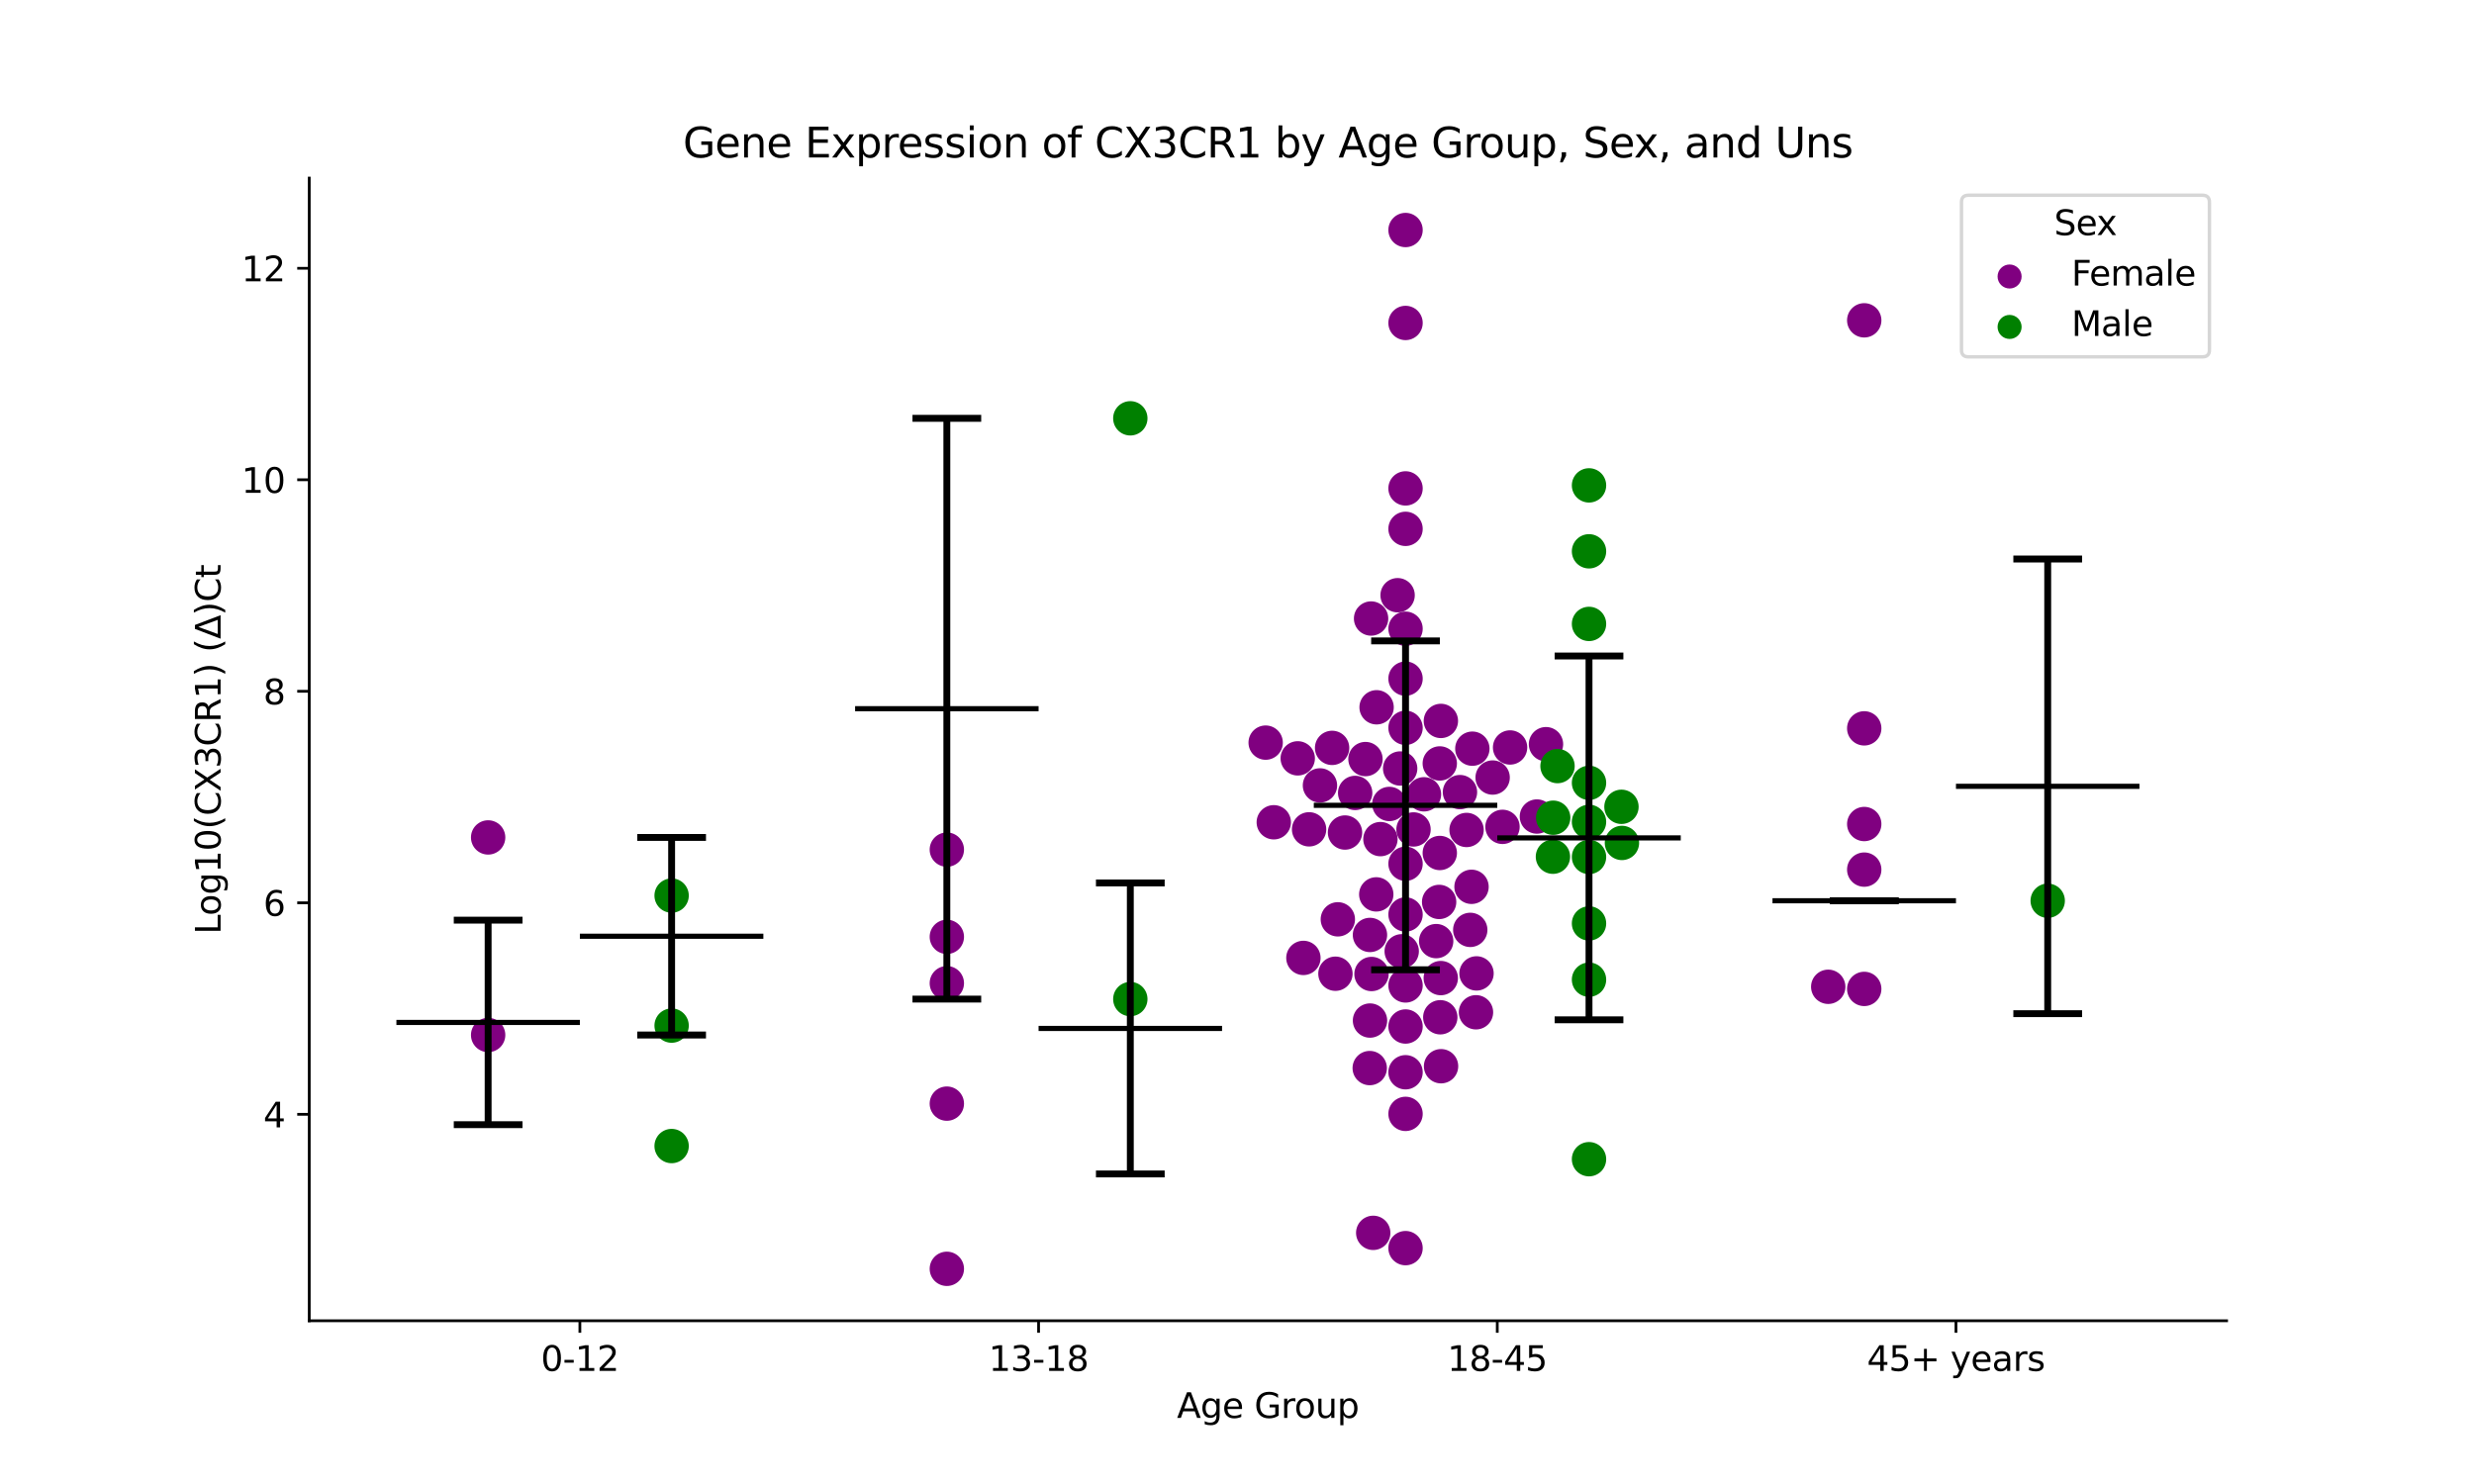 <?xml version="1.0" encoding="utf-8" standalone="no"?>
<!DOCTYPE svg PUBLIC "-//W3C//DTD SVG 1.1//EN"
  "http://www.w3.org/Graphics/SVG/1.1/DTD/svg11.dtd">
<svg xmlns:xlink="http://www.w3.org/1999/xlink" width="720pt" height="432pt" viewBox="0 0 720 432" xmlns="http://www.w3.org/2000/svg" version="1.1">
 <defs>
  <style type="text/css">*{stroke-linejoin: round; stroke-linecap: butt}</style>
 </defs>
 <g id="figure_1">
  <g id="patch_1">
   <path d="M 0 432 
L 720 432 
L 720 0 
L 0 0 
z
" style="fill: #ffffff"/>
  </g>
  <g id="axes_1">
   <g id="patch_2">
    <path d="M 90 384.48 
L 648 384.48 
L 648 51.84 
L 90 51.84 
z
" style="fill: #ffffff"/>
   </g>
   <g id="PathCollection_1">
    <defs>
     <path id="C0_0_97e1571750" d="M 0 5 
C 1.326 5 2.598 4.473 3.536 3.536 
C 4.473 2.598 5 1.326 5 -0 
C 5 -1.326 4.473 -2.598 3.536 -3.536 
C 2.598 -4.473 1.326 -5 0 -5 
C -1.326 -5 -2.598 -4.473 -3.536 -3.536 
C -4.473 -2.598 -5 -1.326 -5 0 
C -5 1.326 -4.473 2.598 -3.536 3.536 
C -2.598 4.473 -1.326 5 0 5 
z
"/>
    </defs>
    <g clip-path="url(#p9145b0ea35)">
     <use xlink:href="#C0_0_97e1571750" x="142.062" y="243.781" style="fill: #800080"/>
    </g>
    <g clip-path="url(#p9145b0ea35)">
     <use xlink:href="#C0_0_97e1571750" x="142.062" y="301.296" style="fill: #800080"/>
    </g>
   </g>
   <g id="PathCollection_2">
    <defs>
     <path id="C1_0_ae28a0ceb8" d="M 0 5 
C 1.326 5 2.598 4.473 3.536 3.536 
C 4.473 2.598 5 1.326 5 -0 
C 5 -1.326 4.473 -2.598 3.536 -3.536 
C 2.598 -4.473 1.326 -5 0 -5 
C -1.326 -5 -2.598 -4.473 -3.536 -3.536 
C -4.473 -2.598 -5 -1.326 -5 0 
C -5 1.326 -4.473 2.598 -3.536 3.536 
C -2.598 4.473 -1.326 5 0 5 
z
"/>
    </defs>
    <g clip-path="url(#p9145b0ea35)">
     <use xlink:href="#C1_0_ae28a0ceb8" x="195.459" y="298.561" style="fill: #008000"/>
    </g>
    <g clip-path="url(#p9145b0ea35)">
     <use xlink:href="#C1_0_ae28a0ceb8" x="195.459" y="260.71" style="fill: #008000"/>
    </g>
    <g clip-path="url(#p9145b0ea35)">
     <use xlink:href="#C1_0_ae28a0ceb8" x="195.459" y="333.621" style="fill: #008000"/>
    </g>
   </g>
   <g id="PathCollection_3">
    <defs>
     <path id="C2_0_10fa6606bb" d="M 0 5 
C 1.326 5 2.598 4.473 3.536 3.536 
C 4.473 2.598 5 1.326 5 -0 
C 5 -1.326 4.473 -2.598 3.536 -3.536 
C 2.598 -4.473 1.326 -5 0 -5 
C -1.326 -5 -2.598 -4.473 -3.536 -3.536 
C -4.473 -2.598 -5 -1.326 -5 0 
C -5 1.326 -4.473 2.598 -3.536 3.536 
C -2.598 4.473 -1.326 5 0 5 
z
"/>
    </defs>
    <g clip-path="url(#p9145b0ea35)">
     <use xlink:href="#C2_0_10fa6606bb" x="275.555" y="247.33" style="fill: #800080"/>
    </g>
    <g clip-path="url(#p9145b0ea35)">
     <use xlink:href="#C2_0_10fa6606bb" x="275.555" y="369.36" style="fill: #800080"/>
    </g>
    <g clip-path="url(#p9145b0ea35)">
     <use xlink:href="#C2_0_10fa6606bb" x="275.555" y="321.274" style="fill: #800080"/>
    </g>
    <g clip-path="url(#p9145b0ea35)">
     <use xlink:href="#C2_0_10fa6606bb" x="275.555" y="286.216" style="fill: #800080"/>
    </g>
    <g clip-path="url(#p9145b0ea35)">
     <use xlink:href="#C2_0_10fa6606bb" x="275.555" y="272.722" style="fill: #800080"/>
    </g>
   </g>
   <g id="PathCollection_4">
    <defs>
     <path id="C3_0_187989d03e" d="M 0 5 
C 1.326 5 2.598 4.473 3.536 3.536 
C 4.473 2.598 5 1.326 5 -0 
C 5 -1.326 4.473 -2.598 3.536 -3.536 
C 2.598 -4.473 1.326 -5 0 -5 
C -1.326 -5 -2.598 -4.473 -3.536 -3.536 
C -4.473 -2.598 -5 -1.326 -5 0 
C -5 1.326 -4.473 2.598 -3.536 3.536 
C -2.598 4.473 -1.326 5 0 5 
z
"/>
    </defs>
    <g clip-path="url(#p9145b0ea35)">
     <use xlink:href="#C3_0_187989d03e" x="328.952" y="290.834" style="fill: #008000"/>
    </g>
    <g clip-path="url(#p9145b0ea35)">
     <use xlink:href="#C3_0_187989d03e" x="328.952" y="121.774" style="fill: #008000"/>
    </g>
   </g>
   <g id="PathCollection_5">
    <defs>
     <path id="C4_0_2288d125f5" d="M 0 5 
C 1.326 5 2.598 4.473 3.536 3.536 
C 4.473 2.598 5 1.326 5 -0 
C 5 -1.326 4.473 -2.598 3.536 -3.536 
C 2.598 -4.473 1.326 -5 0 -5 
C -1.326 -5 -2.598 -4.473 -3.536 -3.536 
C -4.473 -2.598 -5 -1.326 -5 0 
C -5 1.326 -4.473 2.598 -3.536 3.536 
C -2.598 4.473 -1.326 5 0 5 
z
"/>
    </defs>
    <g clip-path="url(#p9145b0ea35)">
     <use xlink:href="#C4_0_2288d125f5" x="370.703" y="239.368" style="fill: #800080"/>
    </g>
    <g clip-path="url(#p9145b0ea35)">
     <use xlink:href="#C4_0_2288d125f5" x="377.677" y="220.76" style="fill: #800080"/>
    </g>
    <g clip-path="url(#p9145b0ea35)">
     <use xlink:href="#C4_0_2288d125f5" x="426.81" y="241.608" style="fill: #800080"/>
    </g>
    <g clip-path="url(#p9145b0ea35)">
     <use xlink:href="#C4_0_2288d125f5" x="414.412" y="231.229" style="fill: #800080"/>
    </g>
    <g clip-path="url(#p9145b0ea35)">
     <use xlink:href="#C4_0_2288d125f5" x="397.389" y="220.969" style="fill: #800080"/>
    </g>
    <g clip-path="url(#p9145b0ea35)">
     <use xlink:href="#C4_0_2288d125f5" x="409.048" y="142.177" style="fill: #800080"/>
    </g>
    <g clip-path="url(#p9145b0ea35)">
     <use xlink:href="#C4_0_2288d125f5" x="417.962" y="273.963" style="fill: #800080"/>
    </g>
    <g clip-path="url(#p9145b0ea35)">
     <use xlink:href="#C4_0_2288d125f5" x="388.647" y="283.456" style="fill: #800080"/>
    </g>
    <g clip-path="url(#p9145b0ea35)">
     <use xlink:href="#C4_0_2288d125f5" x="449.924" y="216.634" style="fill: #800080"/>
    </g>
    <g clip-path="url(#p9145b0ea35)">
     <use xlink:href="#C4_0_2288d125f5" x="419.018" y="248.31" style="fill: #800080"/>
    </g>
    <g clip-path="url(#p9145b0ea35)">
     <use xlink:href="#C4_0_2288d125f5" x="409.048" y="363.337" style="fill: #800080"/>
    </g>
    <g clip-path="url(#p9145b0ea35)">
     <use xlink:href="#C4_0_2288d125f5" x="400.53" y="260.359" style="fill: #800080"/>
    </g>
    <g clip-path="url(#p9145b0ea35)">
     <use xlink:href="#C4_0_2288d125f5" x="404.334" y="234.035" style="fill: #800080"/>
    </g>
    <g clip-path="url(#p9145b0ea35)">
     <use xlink:href="#C4_0_2288d125f5" x="407.486" y="223.713" style="fill: #800080"/>
    </g>
    <g clip-path="url(#p9145b0ea35)">
     <use xlink:href="#C4_0_2288d125f5" x="427.884" y="270.692" style="fill: #800080"/>
    </g>
    <g clip-path="url(#p9145b0ea35)">
     <use xlink:href="#C4_0_2288d125f5" x="429.55" y="294.68" style="fill: #800080"/>
    </g>
    <g clip-path="url(#p9145b0ea35)">
     <use xlink:href="#C4_0_2288d125f5" x="379.325" y="278.854" style="fill: #800080"/>
    </g>
    <g clip-path="url(#p9145b0ea35)">
     <use xlink:href="#C4_0_2288d125f5" x="418.824" y="262.557" style="fill: #800080"/>
    </g>
    <g clip-path="url(#p9145b0ea35)">
     <use xlink:href="#C4_0_2288d125f5" x="407.933" y="276.925" style="fill: #800080"/>
    </g>
    <g clip-path="url(#p9145b0ea35)">
     <use xlink:href="#C4_0_2288d125f5" x="419.385" y="310.384" style="fill: #800080"/>
    </g>
    <g clip-path="url(#p9145b0ea35)">
     <use xlink:href="#C4_0_2288d125f5" x="429.706" y="283.363" style="fill: #800080"/>
    </g>
    <g clip-path="url(#p9145b0ea35)">
     <use xlink:href="#C4_0_2288d125f5" x="399.644" y="358.888" style="fill: #800080"/>
    </g>
    <g clip-path="url(#p9145b0ea35)">
     <use xlink:href="#C4_0_2288d125f5" x="428.252" y="258.157" style="fill: #800080"/>
    </g>
    <g clip-path="url(#p9145b0ea35)">
     <use xlink:href="#C4_0_2288d125f5" x="409.048" y="298.822" style="fill: #800080"/>
    </g>
    <g clip-path="url(#p9145b0ea35)">
     <use xlink:href="#C4_0_2288d125f5" x="398.707" y="297.089" style="fill: #800080"/>
    </g>
    <g clip-path="url(#p9145b0ea35)">
     <use xlink:href="#C4_0_2288d125f5" x="409.048" y="324.257" style="fill: #800080"/>
    </g>
    <g clip-path="url(#p9145b0ea35)">
     <use xlink:href="#C4_0_2288d125f5" x="401.739" y="244.268" style="fill: #800080"/>
    </g>
    <g clip-path="url(#p9145b0ea35)">
     <use xlink:href="#C4_0_2288d125f5" x="409.048" y="153.951" style="fill: #800080"/>
    </g>
    <g clip-path="url(#p9145b0ea35)">
     <use xlink:href="#C4_0_2288d125f5" x="419.161" y="296.133" style="fill: #800080"/>
    </g>
    <g clip-path="url(#p9145b0ea35)">
     <use xlink:href="#C4_0_2288d125f5" x="368.342" y="216.182" style="fill: #800080"/>
    </g>
    <g clip-path="url(#p9145b0ea35)">
     <use xlink:href="#C4_0_2288d125f5" x="409.048" y="286.868" style="fill: #800080"/>
    </g>
    <g clip-path="url(#p9145b0ea35)">
     <use xlink:href="#C4_0_2288d125f5" x="389.346" y="267.62" style="fill: #800080"/>
    </g>
    <g clip-path="url(#p9145b0ea35)">
     <use xlink:href="#C4_0_2288d125f5" x="409.048" y="183.026" style="fill: #800080"/>
    </g>
    <g clip-path="url(#p9145b0ea35)">
     <use xlink:href="#C4_0_2288d125f5" x="409.048" y="312.139" style="fill: #800080"/>
    </g>
    <g clip-path="url(#p9145b0ea35)">
     <use xlink:href="#C4_0_2288d125f5" x="399.147" y="283.539" style="fill: #800080"/>
    </g>
    <g clip-path="url(#p9145b0ea35)">
     <use xlink:href="#C4_0_2288d125f5" x="398.626" y="310.923" style="fill: #800080"/>
    </g>
    <g clip-path="url(#p9145b0ea35)">
     <use xlink:href="#C4_0_2288d125f5" x="387.678" y="217.712" style="fill: #800080"/>
    </g>
    <g clip-path="url(#p9145b0ea35)">
     <use xlink:href="#C4_0_2288d125f5" x="409.048" y="94.014" style="fill: #800080"/>
    </g>
    <g clip-path="url(#p9145b0ea35)">
     <use xlink:href="#C4_0_2288d125f5" x="419.304" y="284.727" style="fill: #800080"/>
    </g>
    <g clip-path="url(#p9145b0ea35)">
     <use xlink:href="#C4_0_2288d125f5" x="398.697" y="272.168" style="fill: #800080"/>
    </g>
    <g clip-path="url(#p9145b0ea35)">
     <use xlink:href="#C4_0_2288d125f5" x="409.048" y="197.555" style="fill: #800080"/>
    </g>
    <g clip-path="url(#p9145b0ea35)">
     <use xlink:href="#C4_0_2288d125f5" x="409.048" y="211.871" style="fill: #800080"/>
    </g>
    <g clip-path="url(#p9145b0ea35)">
     <use xlink:href="#C4_0_2288d125f5" x="419.335" y="209.866" style="fill: #800080"/>
    </g>
    <g clip-path="url(#p9145b0ea35)">
     <use xlink:href="#C4_0_2288d125f5" x="394.388" y="230.828" style="fill: #800080"/>
    </g>
    <g clip-path="url(#p9145b0ea35)">
     <use xlink:href="#C4_0_2288d125f5" x="409.048" y="66.96" style="fill: #800080"/>
    </g>
    <g clip-path="url(#p9145b0ea35)">
     <use xlink:href="#C4_0_2288d125f5" x="406.74" y="173.27" style="fill: #800080"/>
    </g>
    <g clip-path="url(#p9145b0ea35)">
     <use xlink:href="#C4_0_2288d125f5" x="409.048" y="251.448" style="fill: #800080"/>
    </g>
    <g clip-path="url(#p9145b0ea35)">
     <use xlink:href="#C4_0_2288d125f5" x="384.143" y="228.639" style="fill: #800080"/>
    </g>
    <g clip-path="url(#p9145b0ea35)">
     <use xlink:href="#C4_0_2288d125f5" x="399.022" y="180.053" style="fill: #800080"/>
    </g>
    <g clip-path="url(#p9145b0ea35)">
     <use xlink:href="#C4_0_2288d125f5" x="411.372" y="241.456" style="fill: #800080"/>
    </g>
    <g clip-path="url(#p9145b0ea35)">
     <use xlink:href="#C4_0_2288d125f5" x="380.979" y="241.422" style="fill: #800080"/>
    </g>
    <g clip-path="url(#p9145b0ea35)">
     <use xlink:href="#C4_0_2288d125f5" x="447.28" y="237.694" style="fill: #800080"/>
    </g>
    <g clip-path="url(#p9145b0ea35)">
     <use xlink:href="#C4_0_2288d125f5" x="424.891" y="230.589" style="fill: #800080"/>
    </g>
    <g clip-path="url(#p9145b0ea35)">
     <use xlink:href="#C4_0_2288d125f5" x="400.627" y="205.897" style="fill: #800080"/>
    </g>
    <g clip-path="url(#p9145b0ea35)">
     <use xlink:href="#C4_0_2288d125f5" x="439.473" y="217.591" style="fill: #800080"/>
    </g>
    <g clip-path="url(#p9145b0ea35)">
     <use xlink:href="#C4_0_2288d125f5" x="419.013" y="222.24" style="fill: #800080"/>
    </g>
    <g clip-path="url(#p9145b0ea35)">
     <use xlink:href="#C4_0_2288d125f5" x="428.494" y="217.944" style="fill: #800080"/>
    </g>
    <g clip-path="url(#p9145b0ea35)">
     <use xlink:href="#C4_0_2288d125f5" x="437.267" y="240.703" style="fill: #800080"/>
    </g>
    <g clip-path="url(#p9145b0ea35)">
     <use xlink:href="#C4_0_2288d125f5" x="409.048" y="266.207" style="fill: #800080"/>
    </g>
    <g clip-path="url(#p9145b0ea35)">
     <use xlink:href="#C4_0_2288d125f5" x="391.433" y="242.354" style="fill: #800080"/>
    </g>
    <g clip-path="url(#p9145b0ea35)">
     <use xlink:href="#C4_0_2288d125f5" x="434.398" y="226.346" style="fill: #800080"/>
    </g>
   </g>
   <g id="PathCollection_6">
    <defs>
     <path id="C5_0_45e4a062f1" d="M 0 5 
C 1.326 5 2.598 4.473 3.536 3.536 
C 4.473 2.598 5 1.326 5 -0 
C 5 -1.326 4.473 -2.598 3.536 -3.536 
C 2.598 -4.473 1.326 -5 0 -5 
C -1.326 -5 -2.598 -4.473 -3.536 -3.536 
C -4.473 -2.598 -5 -1.326 -5 0 
C -5 1.326 -4.473 2.598 -3.536 3.536 
C -2.598 4.473 -1.326 5 0 5 
z
"/>
    </defs>
    <g clip-path="url(#p9145b0ea35)">
     <use xlink:href="#C5_0_45e4a062f1" x="462.445" y="268.814" style="fill: #008000"/>
    </g>
    <g clip-path="url(#p9145b0ea35)">
     <use xlink:href="#C5_0_45e4a062f1" x="453.281" y="223.008" style="fill: #008000"/>
    </g>
    <g clip-path="url(#p9145b0ea35)">
     <use xlink:href="#C5_0_45e4a062f1" x="451.945" y="249.394" style="fill: #008000"/>
    </g>
    <g clip-path="url(#p9145b0ea35)">
     <use xlink:href="#C5_0_45e4a062f1" x="462.445" y="239.239" style="fill: #008000"/>
    </g>
    <g clip-path="url(#p9145b0ea35)">
     <use xlink:href="#C5_0_45e4a062f1" x="462.445" y="337.448" style="fill: #008000"/>
    </g>
    <g clip-path="url(#p9145b0ea35)">
     <use xlink:href="#C5_0_45e4a062f1" x="452.02" y="238.044" style="fill: #008000"/>
    </g>
    <g clip-path="url(#p9145b0ea35)">
     <use xlink:href="#C5_0_45e4a062f1" x="462.445" y="160.491" style="fill: #008000"/>
    </g>
    <g clip-path="url(#p9145b0ea35)">
     <use xlink:href="#C5_0_45e4a062f1" x="472.028" y="245.383" style="fill: #008000"/>
    </g>
    <g clip-path="url(#p9145b0ea35)">
     <use xlink:href="#C5_0_45e4a062f1" x="462.445" y="141.297" style="fill: #008000"/>
    </g>
    <g clip-path="url(#p9145b0ea35)">
     <use xlink:href="#C5_0_45e4a062f1" x="471.888" y="234.866" style="fill: #008000"/>
    </g>
    <g clip-path="url(#p9145b0ea35)">
     <use xlink:href="#C5_0_45e4a062f1" x="462.445" y="285.19" style="fill: #008000"/>
    </g>
    <g clip-path="url(#p9145b0ea35)">
     <use xlink:href="#C5_0_45e4a062f1" x="462.445" y="227.89" style="fill: #008000"/>
    </g>
    <g clip-path="url(#p9145b0ea35)">
     <use xlink:href="#C5_0_45e4a062f1" x="462.445" y="249.47" style="fill: #008000"/>
    </g>
    <g clip-path="url(#p9145b0ea35)">
     <use xlink:href="#C5_0_45e4a062f1" x="462.445" y="181.625" style="fill: #008000"/>
    </g>
   </g>
   <g id="PathCollection_7">
    <defs>
     <path id="C6_0_9887728362" d="M 0 5 
C 1.326 5 2.598 4.473 3.536 3.536 
C 4.473 2.598 5 1.326 5 -0 
C 5 -1.326 4.473 -2.598 3.536 -3.536 
C 2.598 -4.473 1.326 -5 0 -5 
C -1.326 -5 -2.598 -4.473 -3.536 -3.536 
C -4.473 -2.598 -5 -1.326 -5 0 
C -5 1.326 -4.473 2.598 -3.536 3.536 
C -2.598 4.473 -1.326 5 0 5 
z
"/>
    </defs>
    <g clip-path="url(#p9145b0ea35)">
     <use xlink:href="#C6_0_9887728362" x="542.541" y="212.029" style="fill: #800080"/>
    </g>
    <g clip-path="url(#p9145b0ea35)">
     <use xlink:href="#C6_0_9887728362" x="532.061" y="287.26" style="fill: #800080"/>
    </g>
    <g clip-path="url(#p9145b0ea35)">
     <use xlink:href="#C6_0_9887728362" x="542.541" y="287.879" style="fill: #800080"/>
    </g>
    <g clip-path="url(#p9145b0ea35)">
     <use xlink:href="#C6_0_9887728362" x="542.541" y="239.878" style="fill: #800080"/>
    </g>
    <g clip-path="url(#p9145b0ea35)">
     <use xlink:href="#C6_0_9887728362" x="542.541" y="93.249" style="fill: #800080"/>
    </g>
    <g clip-path="url(#p9145b0ea35)">
     <use xlink:href="#C6_0_9887728362" x="542.541" y="253.149" style="fill: #800080"/>
    </g>
   </g>
   <g id="PathCollection_8">
    <defs>
     <path id="ma43b7b8237" d="M 0 5 
C 1.326 5 2.598 4.473 3.536 3.536 
C 4.473 2.598 5 1.326 5 0 
C 5 -1.326 4.473 -2.598 3.536 -3.536 
C 2.598 -4.473 1.326 -5 0 -5 
C -1.326 -5 -2.598 -4.473 -3.536 -3.536 
C -4.473 -2.598 -5 -1.326 -5 0 
C -5 1.326 -4.473 2.598 -3.536 3.536 
C -2.598 4.473 -1.326 5 0 5 
z
"/>
    </defs>
    <g clip-path="url(#p9145b0ea35)">
     <use xlink:href="#ma43b7b8237" x="595.938" y="262.209" style="fill: #008000"/>
    </g>
   </g>
   <g id="PathCollection_9"/>
   <g id="PathCollection_10"/>
   <g id="matplotlib.axis_1">
    <g id="xtick_1">
     <g id="line2d_1">
      <defs>
       <path id="mbdc987f10f" d="M 0 0 
L 0 3.5 
" style="stroke: #000000; stroke-width: 0.8"/>
      </defs>
      <g>
       <use xlink:href="#mbdc987f10f" x="168.761" y="384.48" style="stroke: #000000; stroke-width: 0.8"/>
      </g>
     </g>
     <g id="text_1">
      <!-- 0-12 -->
      <g transform="translate(157.413 399.078) scale(0.1 -0.1)">
       <defs>
        <path id="DejaVuSans-30" d="M 2034 4250 
Q 1547 4250 1301 3770 
Q 1056 3291 1056 2328 
Q 1056 1369 1301 889 
Q 1547 409 2034 409 
Q 2525 409 2770 889 
Q 3016 1369 3016 2328 
Q 3016 3291 2770 3770 
Q 2525 4250 2034 4250 
z
M 2034 4750 
Q 2819 4750 3233 4129 
Q 3647 3509 3647 2328 
Q 3647 1150 3233 529 
Q 2819 -91 2034 -91 
Q 1250 -91 836 529 
Q 422 1150 422 2328 
Q 422 3509 836 4129 
Q 1250 4750 2034 4750 
z
" transform="scale(0.016)"/>
        <path id="DejaVuSans-2d" d="M 313 2009 
L 1997 2009 
L 1997 1497 
L 313 1497 
L 313 2009 
z
" transform="scale(0.016)"/>
        <path id="DejaVuSans-31" d="M 794 531 
L 1825 531 
L 1825 4091 
L 703 3866 
L 703 4441 
L 1819 4666 
L 2450 4666 
L 2450 531 
L 3481 531 
L 3481 0 
L 794 0 
L 794 531 
z
" transform="scale(0.016)"/>
        <path id="DejaVuSans-32" d="M 1228 531 
L 3431 531 
L 3431 0 
L 469 0 
L 469 531 
Q 828 903 1448 1529 
Q 2069 2156 2228 2338 
Q 2531 2678 2651 2914 
Q 2772 3150 2772 3378 
Q 2772 3750 2511 3984 
Q 2250 4219 1831 4219 
Q 1534 4219 1204 4116 
Q 875 4013 500 3803 
L 500 4441 
Q 881 4594 1212 4672 
Q 1544 4750 1819 4750 
Q 2544 4750 2975 4387 
Q 3406 4025 3406 3419 
Q 3406 3131 3298 2873 
Q 3191 2616 2906 2266 
Q 2828 2175 2409 1742 
Q 1991 1309 1228 531 
z
" transform="scale(0.016)"/>
       </defs>
       <use xlink:href="#DejaVuSans-30"/>
       <use xlink:href="#DejaVuSans-2d" x="63.623"/>
       <use xlink:href="#DejaVuSans-31" x="99.707"/>
       <use xlink:href="#DejaVuSans-32" x="163.33"/>
      </g>
     </g>
    </g>
    <g id="xtick_2">
     <g id="line2d_2">
      <g>
       <use xlink:href="#mbdc987f10f" x="302.254" y="384.48" style="stroke: #000000; stroke-width: 0.8"/>
      </g>
     </g>
     <g id="text_2">
      <!-- 13-18 -->
      <g transform="translate(287.725 399.078) scale(0.1 -0.1)">
       <defs>
        <path id="DejaVuSans-33" d="M 2597 2516 
Q 3050 2419 3304 2112 
Q 3559 1806 3559 1356 
Q 3559 666 3084 287 
Q 2609 -91 1734 -91 
Q 1441 -91 1130 -33 
Q 819 25 488 141 
L 488 750 
Q 750 597 1062 519 
Q 1375 441 1716 441 
Q 2309 441 2620 675 
Q 2931 909 2931 1356 
Q 2931 1769 2642 2001 
Q 2353 2234 1838 2234 
L 1294 2234 
L 1294 2753 
L 1863 2753 
Q 2328 2753 2575 2939 
Q 2822 3125 2822 3475 
Q 2822 3834 2567 4026 
Q 2313 4219 1838 4219 
Q 1578 4219 1281 4162 
Q 984 4106 628 3988 
L 628 4550 
Q 988 4650 1302 4700 
Q 1616 4750 1894 4750 
Q 2613 4750 3031 4423 
Q 3450 4097 3450 3541 
Q 3450 3153 3228 2886 
Q 3006 2619 2597 2516 
z
" transform="scale(0.016)"/>
        <path id="DejaVuSans-38" d="M 2034 2216 
Q 1584 2216 1326 1975 
Q 1069 1734 1069 1313 
Q 1069 891 1326 650 
Q 1584 409 2034 409 
Q 2484 409 2743 651 
Q 3003 894 3003 1313 
Q 3003 1734 2745 1975 
Q 2488 2216 2034 2216 
z
M 1403 2484 
Q 997 2584 770 2862 
Q 544 3141 544 3541 
Q 544 4100 942 4425 
Q 1341 4750 2034 4750 
Q 2731 4750 3128 4425 
Q 3525 4100 3525 3541 
Q 3525 3141 3298 2862 
Q 3072 2584 2669 2484 
Q 3125 2378 3379 2068 
Q 3634 1759 3634 1313 
Q 3634 634 3220 271 
Q 2806 -91 2034 -91 
Q 1263 -91 848 271 
Q 434 634 434 1313 
Q 434 1759 690 2068 
Q 947 2378 1403 2484 
z
M 1172 3481 
Q 1172 3119 1398 2916 
Q 1625 2713 2034 2713 
Q 2441 2713 2670 2916 
Q 2900 3119 2900 3481 
Q 2900 3844 2670 4047 
Q 2441 4250 2034 4250 
Q 1625 4250 1398 4047 
Q 1172 3844 1172 3481 
z
" transform="scale(0.016)"/>
       </defs>
       <use xlink:href="#DejaVuSans-31"/>
       <use xlink:href="#DejaVuSans-33" x="63.623"/>
       <use xlink:href="#DejaVuSans-2d" x="127.246"/>
       <use xlink:href="#DejaVuSans-31" x="163.33"/>
       <use xlink:href="#DejaVuSans-38" x="226.953"/>
      </g>
     </g>
    </g>
    <g id="xtick_3">
     <g id="line2d_3">
      <g>
       <use xlink:href="#mbdc987f10f" x="435.746" y="384.48" style="stroke: #000000; stroke-width: 0.8"/>
      </g>
     </g>
     <g id="text_3">
      <!-- 18-45 -->
      <g transform="translate(421.218 399.078) scale(0.1 -0.1)">
       <defs>
        <path id="DejaVuSans-34" d="M 2419 4116 
L 825 1625 
L 2419 1625 
L 2419 4116 
z
M 2253 4666 
L 3047 4666 
L 3047 1625 
L 3713 1625 
L 3713 1100 
L 3047 1100 
L 3047 0 
L 2419 0 
L 2419 1100 
L 313 1100 
L 313 1709 
L 2253 4666 
z
" transform="scale(0.016)"/>
        <path id="DejaVuSans-35" d="M 691 4666 
L 3169 4666 
L 3169 4134 
L 1269 4134 
L 1269 2991 
Q 1406 3038 1543 3061 
Q 1681 3084 1819 3084 
Q 2600 3084 3056 2656 
Q 3513 2228 3513 1497 
Q 3513 744 3044 326 
Q 2575 -91 1722 -91 
Q 1428 -91 1123 -41 
Q 819 9 494 109 
L 494 744 
Q 775 591 1075 516 
Q 1375 441 1709 441 
Q 2250 441 2565 725 
Q 2881 1009 2881 1497 
Q 2881 1984 2565 2268 
Q 2250 2553 1709 2553 
Q 1456 2553 1204 2497 
Q 953 2441 691 2322 
L 691 4666 
z
" transform="scale(0.016)"/>
       </defs>
       <use xlink:href="#DejaVuSans-31"/>
       <use xlink:href="#DejaVuSans-38" x="63.623"/>
       <use xlink:href="#DejaVuSans-2d" x="127.246"/>
       <use xlink:href="#DejaVuSans-34" x="163.33"/>
       <use xlink:href="#DejaVuSans-35" x="226.953"/>
      </g>
     </g>
    </g>
    <g id="xtick_4">
     <g id="line2d_4">
      <g>
       <use xlink:href="#mbdc987f10f" x="569.239" y="384.48" style="stroke: #000000; stroke-width: 0.8"/>
      </g>
     </g>
     <g id="text_4">
      <!-- 45+ years -->
      <g transform="translate(543.338 399.078) scale(0.1 -0.1)">
       <defs>
        <path id="DejaVuSans-2b" d="M 2944 4013 
L 2944 2272 
L 4684 2272 
L 4684 1741 
L 2944 1741 
L 2944 0 
L 2419 0 
L 2419 1741 
L 678 1741 
L 678 2272 
L 2419 2272 
L 2419 4013 
L 2944 4013 
z
" transform="scale(0.016)"/>
        <path id="DejaVuSans-20" transform="scale(0.016)"/>
        <path id="DejaVuSans-79" d="M 2059 -325 
Q 1816 -950 1584 -1140 
Q 1353 -1331 966 -1331 
L 506 -1331 
L 506 -850 
L 844 -850 
Q 1081 -850 1212 -737 
Q 1344 -625 1503 -206 
L 1606 56 
L 191 3500 
L 800 3500 
L 1894 763 
L 2988 3500 
L 3597 3500 
L 2059 -325 
z
" transform="scale(0.016)"/>
        <path id="DejaVuSans-65" d="M 3597 1894 
L 3597 1613 
L 953 1613 
Q 991 1019 1311 708 
Q 1631 397 2203 397 
Q 2534 397 2845 478 
Q 3156 559 3463 722 
L 3463 178 
Q 3153 47 2828 -22 
Q 2503 -91 2169 -91 
Q 1331 -91 842 396 
Q 353 884 353 1716 
Q 353 2575 817 3079 
Q 1281 3584 2069 3584 
Q 2775 3584 3186 3129 
Q 3597 2675 3597 1894 
z
M 3022 2063 
Q 3016 2534 2758 2815 
Q 2500 3097 2075 3097 
Q 1594 3097 1305 2825 
Q 1016 2553 972 2059 
L 3022 2063 
z
" transform="scale(0.016)"/>
        <path id="DejaVuSans-61" d="M 2194 1759 
Q 1497 1759 1228 1600 
Q 959 1441 959 1056 
Q 959 750 1161 570 
Q 1363 391 1709 391 
Q 2188 391 2477 730 
Q 2766 1069 2766 1631 
L 2766 1759 
L 2194 1759 
z
M 3341 1997 
L 3341 0 
L 2766 0 
L 2766 531 
Q 2569 213 2275 61 
Q 1981 -91 1556 -91 
Q 1019 -91 701 211 
Q 384 513 384 1019 
Q 384 1609 779 1909 
Q 1175 2209 1959 2209 
L 2766 2209 
L 2766 2266 
Q 2766 2663 2505 2880 
Q 2244 3097 1772 3097 
Q 1472 3097 1187 3025 
Q 903 2953 641 2809 
L 641 3341 
Q 956 3463 1253 3523 
Q 1550 3584 1831 3584 
Q 2591 3584 2966 3190 
Q 3341 2797 3341 1997 
z
" transform="scale(0.016)"/>
        <path id="DejaVuSans-72" d="M 2631 2963 
Q 2534 3019 2420 3045 
Q 2306 3072 2169 3072 
Q 1681 3072 1420 2755 
Q 1159 2438 1159 1844 
L 1159 0 
L 581 0 
L 581 3500 
L 1159 3500 
L 1159 2956 
Q 1341 3275 1631 3429 
Q 1922 3584 2338 3584 
Q 2397 3584 2469 3576 
Q 2541 3569 2628 3553 
L 2631 2963 
z
" transform="scale(0.016)"/>
        <path id="DejaVuSans-73" d="M 2834 3397 
L 2834 2853 
Q 2591 2978 2328 3040 
Q 2066 3103 1784 3103 
Q 1356 3103 1142 2972 
Q 928 2841 928 2578 
Q 928 2378 1081 2264 
Q 1234 2150 1697 2047 
L 1894 2003 
Q 2506 1872 2764 1633 
Q 3022 1394 3022 966 
Q 3022 478 2636 193 
Q 2250 -91 1575 -91 
Q 1294 -91 989 -36 
Q 684 19 347 128 
L 347 722 
Q 666 556 975 473 
Q 1284 391 1588 391 
Q 1994 391 2212 530 
Q 2431 669 2431 922 
Q 2431 1156 2273 1281 
Q 2116 1406 1581 1522 
L 1381 1569 
Q 847 1681 609 1914 
Q 372 2147 372 2553 
Q 372 3047 722 3315 
Q 1072 3584 1716 3584 
Q 2034 3584 2315 3537 
Q 2597 3491 2834 3397 
z
" transform="scale(0.016)"/>
       </defs>
       <use xlink:href="#DejaVuSans-34"/>
       <use xlink:href="#DejaVuSans-35" x="63.623"/>
       <use xlink:href="#DejaVuSans-2b" x="127.246"/>
       <use xlink:href="#DejaVuSans-20" x="211.035"/>
       <use xlink:href="#DejaVuSans-79" x="242.822"/>
       <use xlink:href="#DejaVuSans-65" x="302.002"/>
       <use xlink:href="#DejaVuSans-61" x="363.525"/>
       <use xlink:href="#DejaVuSans-72" x="424.805"/>
       <use xlink:href="#DejaVuSans-73" x="465.918"/>
      </g>
     </g>
    </g>
    <g id="text_5">
     <!-- Age Group -->
     <g transform="translate(342.52 412.757) scale(0.1 -0.1)">
      <defs>
       <path id="DejaVuSans-41" d="M 2188 4044 
L 1331 1722 
L 3047 1722 
L 2188 4044 
z
M 1831 4666 
L 2547 4666 
L 4325 0 
L 3669 0 
L 3244 1197 
L 1141 1197 
L 716 0 
L 50 0 
L 1831 4666 
z
" transform="scale(0.016)"/>
       <path id="DejaVuSans-67" d="M 2906 1791 
Q 2906 2416 2648 2759 
Q 2391 3103 1925 3103 
Q 1463 3103 1205 2759 
Q 947 2416 947 1791 
Q 947 1169 1205 825 
Q 1463 481 1925 481 
Q 2391 481 2648 825 
Q 2906 1169 2906 1791 
z
M 3481 434 
Q 3481 -459 3084 -895 
Q 2688 -1331 1869 -1331 
Q 1566 -1331 1297 -1286 
Q 1028 -1241 775 -1147 
L 775 -588 
Q 1028 -725 1275 -790 
Q 1522 -856 1778 -856 
Q 2344 -856 2625 -561 
Q 2906 -266 2906 331 
L 2906 616 
Q 2728 306 2450 153 
Q 2172 0 1784 0 
Q 1141 0 747 490 
Q 353 981 353 1791 
Q 353 2603 747 3093 
Q 1141 3584 1784 3584 
Q 2172 3584 2450 3431 
Q 2728 3278 2906 2969 
L 2906 3500 
L 3481 3500 
L 3481 434 
z
" transform="scale(0.016)"/>
       <path id="DejaVuSans-47" d="M 3809 666 
L 3809 1919 
L 2778 1919 
L 2778 2438 
L 4434 2438 
L 4434 434 
Q 4069 175 3628 42 
Q 3188 -91 2688 -91 
Q 1594 -91 976 548 
Q 359 1188 359 2328 
Q 359 3472 976 4111 
Q 1594 4750 2688 4750 
Q 3144 4750 3555 4637 
Q 3966 4525 4313 4306 
L 4313 3634 
Q 3963 3931 3569 4081 
Q 3175 4231 2741 4231 
Q 1884 4231 1454 3753 
Q 1025 3275 1025 2328 
Q 1025 1384 1454 906 
Q 1884 428 2741 428 
Q 3075 428 3337 486 
Q 3600 544 3809 666 
z
" transform="scale(0.016)"/>
       <path id="DejaVuSans-6f" d="M 1959 3097 
Q 1497 3097 1228 2736 
Q 959 2375 959 1747 
Q 959 1119 1226 758 
Q 1494 397 1959 397 
Q 2419 397 2687 759 
Q 2956 1122 2956 1747 
Q 2956 2369 2687 2733 
Q 2419 3097 1959 3097 
z
M 1959 3584 
Q 2709 3584 3137 3096 
Q 3566 2609 3566 1747 
Q 3566 888 3137 398 
Q 2709 -91 1959 -91 
Q 1206 -91 779 398 
Q 353 888 353 1747 
Q 353 2609 779 3096 
Q 1206 3584 1959 3584 
z
" transform="scale(0.016)"/>
       <path id="DejaVuSans-75" d="M 544 1381 
L 544 3500 
L 1119 3500 
L 1119 1403 
Q 1119 906 1312 657 
Q 1506 409 1894 409 
Q 2359 409 2629 706 
Q 2900 1003 2900 1516 
L 2900 3500 
L 3475 3500 
L 3475 0 
L 2900 0 
L 2900 538 
Q 2691 219 2414 64 
Q 2138 -91 1772 -91 
Q 1169 -91 856 284 
Q 544 659 544 1381 
z
M 1991 3584 
L 1991 3584 
z
" transform="scale(0.016)"/>
       <path id="DejaVuSans-70" d="M 1159 525 
L 1159 -1331 
L 581 -1331 
L 581 3500 
L 1159 3500 
L 1159 2969 
Q 1341 3281 1617 3432 
Q 1894 3584 2278 3584 
Q 2916 3584 3314 3078 
Q 3713 2572 3713 1747 
Q 3713 922 3314 415 
Q 2916 -91 2278 -91 
Q 1894 -91 1617 61 
Q 1341 213 1159 525 
z
M 3116 1747 
Q 3116 2381 2855 2742 
Q 2594 3103 2138 3103 
Q 1681 3103 1420 2742 
Q 1159 2381 1159 1747 
Q 1159 1113 1420 752 
Q 1681 391 2138 391 
Q 2594 391 2855 752 
Q 3116 1113 3116 1747 
z
" transform="scale(0.016)"/>
      </defs>
      <use xlink:href="#DejaVuSans-41"/>
      <use xlink:href="#DejaVuSans-67" x="68.408"/>
      <use xlink:href="#DejaVuSans-65" x="131.885"/>
      <use xlink:href="#DejaVuSans-20" x="193.408"/>
      <use xlink:href="#DejaVuSans-47" x="225.195"/>
      <use xlink:href="#DejaVuSans-72" x="302.686"/>
      <use xlink:href="#DejaVuSans-6f" x="341.549"/>
      <use xlink:href="#DejaVuSans-75" x="402.73"/>
      <use xlink:href="#DejaVuSans-70" x="466.109"/>
     </g>
    </g>
   </g>
   <g id="matplotlib.axis_2">
    <g id="ytick_1">
     <g id="line2d_5">
      <defs>
       <path id="m32cb6113ee" d="M 0 0 
L -3.5 0 
" style="stroke: #000000; stroke-width: 0.8"/>
      </defs>
      <g>
       <use xlink:href="#m32cb6113ee" x="90" y="324.378" style="stroke: #000000; stroke-width: 0.8"/>
      </g>
     </g>
     <g id="text_6">
      <!-- 4 -->
      <g transform="translate(76.638 328.177) scale(0.1 -0.1)">
       <use xlink:href="#DejaVuSans-34"/>
      </g>
     </g>
    </g>
    <g id="ytick_2">
     <g id="line2d_6">
      <g>
       <use xlink:href="#m32cb6113ee" x="90" y="262.808" style="stroke: #000000; stroke-width: 0.8"/>
      </g>
     </g>
     <g id="text_7">
      <!-- 6 -->
      <g transform="translate(76.638 266.607) scale(0.1 -0.1)">
       <defs>
        <path id="DejaVuSans-36" d="M 2113 2584 
Q 1688 2584 1439 2293 
Q 1191 2003 1191 1497 
Q 1191 994 1439 701 
Q 1688 409 2113 409 
Q 2538 409 2786 701 
Q 3034 994 3034 1497 
Q 3034 2003 2786 2293 
Q 2538 2584 2113 2584 
z
M 3366 4563 
L 3366 3988 
Q 3128 4100 2886 4159 
Q 2644 4219 2406 4219 
Q 1781 4219 1451 3797 
Q 1122 3375 1075 2522 
Q 1259 2794 1537 2939 
Q 1816 3084 2150 3084 
Q 2853 3084 3261 2657 
Q 3669 2231 3669 1497 
Q 3669 778 3244 343 
Q 2819 -91 2113 -91 
Q 1303 -91 875 529 
Q 447 1150 447 2328 
Q 447 3434 972 4092 
Q 1497 4750 2381 4750 
Q 2619 4750 2861 4703 
Q 3103 4656 3366 4563 
z
" transform="scale(0.016)"/>
       </defs>
       <use xlink:href="#DejaVuSans-36"/>
      </g>
     </g>
    </g>
    <g id="ytick_3">
     <g id="line2d_7">
      <g>
       <use xlink:href="#m32cb6113ee" x="90" y="201.238" style="stroke: #000000; stroke-width: 0.8"/>
      </g>
     </g>
     <g id="text_8">
      <!-- 8 -->
      <g transform="translate(76.638 205.037) scale(0.1 -0.1)">
       <use xlink:href="#DejaVuSans-38"/>
      </g>
     </g>
    </g>
    <g id="ytick_4">
     <g id="line2d_8">
      <g>
       <use xlink:href="#m32cb6113ee" x="90" y="139.668" style="stroke: #000000; stroke-width: 0.8"/>
      </g>
     </g>
     <g id="text_9">
      <!-- 10 -->
      <g transform="translate(70.275 143.467) scale(0.1 -0.1)">
       <use xlink:href="#DejaVuSans-31"/>
       <use xlink:href="#DejaVuSans-30" x="63.623"/>
      </g>
     </g>
    </g>
    <g id="ytick_5">
     <g id="line2d_9">
      <g>
       <use xlink:href="#m32cb6113ee" x="90" y="78.098" style="stroke: #000000; stroke-width: 0.8"/>
      </g>
     </g>
     <g id="text_10">
      <!-- 12 -->
      <g transform="translate(70.275 81.897) scale(0.1 -0.1)">
       <use xlink:href="#DejaVuSans-31"/>
       <use xlink:href="#DejaVuSans-32" x="63.623"/>
      </g>
     </g>
    </g>
    <g id="text_11">
     <!-- Log10(CX3CR1) (Δ)Ct -->
     <g transform="translate(64.195 271.963) rotate(-90) scale(0.1 -0.1)">
      <defs>
       <path id="DejaVuSans-4c" d="M 628 4666 
L 1259 4666 
L 1259 531 
L 3531 531 
L 3531 0 
L 628 0 
L 628 4666 
z
" transform="scale(0.016)"/>
       <path id="DejaVuSans-28" d="M 1984 4856 
Q 1566 4138 1362 3434 
Q 1159 2731 1159 2009 
Q 1159 1288 1364 580 
Q 1569 -128 1984 -844 
L 1484 -844 
Q 1016 -109 783 600 
Q 550 1309 550 2009 
Q 550 2706 781 3412 
Q 1013 4119 1484 4856 
L 1984 4856 
z
" transform="scale(0.016)"/>
       <path id="DejaVuSans-43" d="M 4122 4306 
L 4122 3641 
Q 3803 3938 3442 4084 
Q 3081 4231 2675 4231 
Q 1875 4231 1450 3742 
Q 1025 3253 1025 2328 
Q 1025 1406 1450 917 
Q 1875 428 2675 428 
Q 3081 428 3442 575 
Q 3803 722 4122 1019 
L 4122 359 
Q 3791 134 3420 21 
Q 3050 -91 2638 -91 
Q 1578 -91 968 557 
Q 359 1206 359 2328 
Q 359 3453 968 4101 
Q 1578 4750 2638 4750 
Q 3056 4750 3426 4639 
Q 3797 4528 4122 4306 
z
" transform="scale(0.016)"/>
       <path id="DejaVuSans-58" d="M 403 4666 
L 1081 4666 
L 2241 2931 
L 3406 4666 
L 4084 4666 
L 2584 2425 
L 4184 0 
L 3506 0 
L 2194 1984 
L 872 0 
L 191 0 
L 1856 2491 
L 403 4666 
z
" transform="scale(0.016)"/>
       <path id="DejaVuSans-52" d="M 2841 2188 
Q 3044 2119 3236 1894 
Q 3428 1669 3622 1275 
L 4263 0 
L 3584 0 
L 2988 1197 
Q 2756 1666 2539 1819 
Q 2322 1972 1947 1972 
L 1259 1972 
L 1259 0 
L 628 0 
L 628 4666 
L 2053 4666 
Q 2853 4666 3247 4331 
Q 3641 3997 3641 3322 
Q 3641 2881 3436 2590 
Q 3231 2300 2841 2188 
z
M 1259 4147 
L 1259 2491 
L 2053 2491 
Q 2509 2491 2742 2702 
Q 2975 2913 2975 3322 
Q 2975 3731 2742 3939 
Q 2509 4147 2053 4147 
L 1259 4147 
z
" transform="scale(0.016)"/>
       <path id="DejaVuSans-29" d="M 513 4856 
L 1013 4856 
Q 1481 4119 1714 3412 
Q 1947 2706 1947 2009 
Q 1947 1309 1714 600 
Q 1481 -109 1013 -844 
L 513 -844 
Q 928 -128 1133 580 
Q 1338 1288 1338 2009 
Q 1338 2731 1133 3434 
Q 928 4138 513 4856 
z
" transform="scale(0.016)"/>
       <path id="DejaVuSans-394" d="M 2188 4044 
L 906 525 
L 3472 525 
L 2188 4044 
z
M 50 0 
L 1831 4666 
L 2547 4666 
L 4325 0 
L 50 0 
z
" transform="scale(0.016)"/>
       <path id="DejaVuSans-74" d="M 1172 4494 
L 1172 3500 
L 2356 3500 
L 2356 3053 
L 1172 3053 
L 1172 1153 
Q 1172 725 1289 603 
Q 1406 481 1766 481 
L 2356 481 
L 2356 0 
L 1766 0 
Q 1100 0 847 248 
Q 594 497 594 1153 
L 594 3053 
L 172 3053 
L 172 3500 
L 594 3500 
L 594 4494 
L 1172 4494 
z
" transform="scale(0.016)"/>
      </defs>
      <use xlink:href="#DejaVuSans-4c"/>
      <use xlink:href="#DejaVuSans-6f" x="53.963"/>
      <use xlink:href="#DejaVuSans-67" x="115.145"/>
      <use xlink:href="#DejaVuSans-31" x="178.621"/>
      <use xlink:href="#DejaVuSans-30" x="242.244"/>
      <use xlink:href="#DejaVuSans-28" x="305.867"/>
      <use xlink:href="#DejaVuSans-43" x="344.881"/>
      <use xlink:href="#DejaVuSans-58" x="414.705"/>
      <use xlink:href="#DejaVuSans-33" x="483.211"/>
      <use xlink:href="#DejaVuSans-43" x="546.834"/>
      <use xlink:href="#DejaVuSans-52" x="616.658"/>
      <use xlink:href="#DejaVuSans-31" x="686.141"/>
      <use xlink:href="#DejaVuSans-29" x="749.764"/>
      <use xlink:href="#DejaVuSans-20" x="788.777"/>
      <use xlink:href="#DejaVuSans-28" x="820.564"/>
      <use xlink:href="#DejaVuSans-394" x="859.578"/>
      <use xlink:href="#DejaVuSans-29" x="927.986"/>
      <use xlink:href="#DejaVuSans-43" x="967"/>
      <use xlink:href="#DejaVuSans-74" x="1036.824"/>
     </g>
    </g>
   </g>
   <g id="LineCollection_1">
    <path d="M 142.062 327.404 
L 142.062 267.858 
" clip-path="url(#p9145b0ea35)" style="fill: none; stroke: #000000; stroke-width: 2"/>
   </g>
   <g id="line2d_10">
    <defs>
     <path id="m2bd2a7b10a" d="M 10 0 
L -10 -0 
" style="stroke: #000000; stroke-width: 2"/>
    </defs>
    <g clip-path="url(#p9145b0ea35)">
     <use xlink:href="#m2bd2a7b10a" x="142.062" y="327.404" style="stroke: #000000; stroke-width: 2"/>
    </g>
   </g>
   <g id="line2d_11">
    <g clip-path="url(#p9145b0ea35)">
     <use xlink:href="#m2bd2a7b10a" x="142.062" y="267.858" style="stroke: #000000; stroke-width: 2"/>
    </g>
   </g>
   <g id="LineCollection_2">
    <path d="M 115.364 297.631 
L 168.761 297.631 
" clip-path="url(#p9145b0ea35)" style="fill: none; stroke: #000000; stroke-width: 1.5"/>
   </g>
   <g id="LineCollection_3">
    <path d="M 195.459 301.296 
L 195.459 243.781 
" clip-path="url(#p9145b0ea35)" style="fill: none; stroke: #000000; stroke-width: 2"/>
   </g>
   <g id="line2d_12">
    <g clip-path="url(#p9145b0ea35)">
     <use xlink:href="#m2bd2a7b10a" x="195.459" y="301.296" style="stroke: #000000; stroke-width: 2"/>
    </g>
   </g>
   <g id="line2d_13">
    <g clip-path="url(#p9145b0ea35)">
     <use xlink:href="#m2bd2a7b10a" x="195.459" y="243.781" style="stroke: #000000; stroke-width: 2"/>
    </g>
   </g>
   <g id="LineCollection_4">
    <path d="M 168.761 272.539 
L 222.158 272.539 
" clip-path="url(#p9145b0ea35)" style="fill: none; stroke: #000000; stroke-width: 1.5"/>
   </g>
   <g id="LineCollection_5">
    <path d="M 275.555 290.834 
L 275.555 121.774 
" clip-path="url(#p9145b0ea35)" style="fill: none; stroke: #000000; stroke-width: 2"/>
   </g>
   <g id="line2d_14">
    <g clip-path="url(#p9145b0ea35)">
     <use xlink:href="#m2bd2a7b10a" x="275.555" y="290.834" style="stroke: #000000; stroke-width: 2"/>
    </g>
   </g>
   <g id="line2d_15">
    <g clip-path="url(#p9145b0ea35)">
     <use xlink:href="#m2bd2a7b10a" x="275.555" y="121.774" style="stroke: #000000; stroke-width: 2"/>
    </g>
   </g>
   <g id="LineCollection_6">
    <path d="M 248.856 206.304 
L 302.254 206.304 
" clip-path="url(#p9145b0ea35)" style="fill: none; stroke: #000000; stroke-width: 1.5"/>
   </g>
   <g id="LineCollection_7">
    <path d="M 328.952 341.735 
L 328.952 257.025 
" clip-path="url(#p9145b0ea35)" style="fill: none; stroke: #000000; stroke-width: 2"/>
   </g>
   <g id="line2d_16">
    <g clip-path="url(#p9145b0ea35)">
     <use xlink:href="#m2bd2a7b10a" x="328.952" y="341.735" style="stroke: #000000; stroke-width: 2"/>
    </g>
   </g>
   <g id="line2d_17">
    <g clip-path="url(#p9145b0ea35)">
     <use xlink:href="#m2bd2a7b10a" x="328.952" y="257.025" style="stroke: #000000; stroke-width: 2"/>
    </g>
   </g>
   <g id="LineCollection_8">
    <path d="M 302.254 299.38 
L 355.651 299.38 
" clip-path="url(#p9145b0ea35)" style="fill: none; stroke: #000000; stroke-width: 1.5"/>
   </g>
   <g id="LineCollection_9">
    <path d="M 409.048 282.309 
L 409.048 186.571 
" clip-path="url(#p9145b0ea35)" style="fill: none; stroke: #000000; stroke-width: 2"/>
   </g>
   <g id="line2d_18">
    <g clip-path="url(#p9145b0ea35)">
     <use xlink:href="#m2bd2a7b10a" x="409.048" y="282.309" style="stroke: #000000; stroke-width: 2"/>
    </g>
   </g>
   <g id="line2d_19">
    <g clip-path="url(#p9145b0ea35)">
     <use xlink:href="#m2bd2a7b10a" x="409.048" y="186.571" style="stroke: #000000; stroke-width: 2"/>
    </g>
   </g>
   <g id="LineCollection_10">
    <path d="M 382.349 234.44 
L 435.746 234.44 
" clip-path="url(#p9145b0ea35)" style="fill: none; stroke: #000000; stroke-width: 1.5"/>
   </g>
   <g id="LineCollection_11">
    <path d="M 462.445 296.87 
L 462.445 190.959 
" clip-path="url(#p9145b0ea35)" style="fill: none; stroke: #000000; stroke-width: 2"/>
   </g>
   <g id="line2d_20">
    <g clip-path="url(#p9145b0ea35)">
     <use xlink:href="#m2bd2a7b10a" x="462.445" y="296.87" style="stroke: #000000; stroke-width: 2"/>
    </g>
   </g>
   <g id="line2d_21">
    <g clip-path="url(#p9145b0ea35)">
     <use xlink:href="#m2bd2a7b10a" x="462.445" y="190.959" style="stroke: #000000; stroke-width: 2"/>
    </g>
   </g>
   <g id="LineCollection_12">
    <path d="M 435.746 243.914 
L 489.144 243.914 
" clip-path="url(#p9145b0ea35)" style="fill: none; stroke: #000000; stroke-width: 1.5"/>
   </g>
   <g id="LineCollection_13">
    <path d="M 542.541 262.209 
L 542.541 262.209 
" clip-path="url(#p9145b0ea35)" style="fill: none; stroke: #000000; stroke-width: 2"/>
   </g>
   <g id="line2d_22">
    <g clip-path="url(#p9145b0ea35)">
     <use xlink:href="#m2bd2a7b10a" x="542.541" y="262.209" style="stroke: #000000; stroke-width: 2"/>
    </g>
   </g>
   <g id="line2d_23">
    <g clip-path="url(#p9145b0ea35)">
     <use xlink:href="#m2bd2a7b10a" x="542.541" y="262.209" style="stroke: #000000; stroke-width: 2"/>
    </g>
   </g>
   <g id="LineCollection_14">
    <path d="M 515.842 262.209 
L 569.239 262.209 
" clip-path="url(#p9145b0ea35)" style="fill: none; stroke: #000000; stroke-width: 1.5"/>
   </g>
   <g id="LineCollection_15">
    <path d="M 595.938 295.087 
L 595.938 162.728 
" clip-path="url(#p9145b0ea35)" style="fill: none; stroke: #000000; stroke-width: 2"/>
   </g>
   <g id="line2d_24">
    <g clip-path="url(#p9145b0ea35)">
     <use xlink:href="#m2bd2a7b10a" x="595.938" y="295.087" style="stroke: #000000; stroke-width: 2"/>
    </g>
   </g>
   <g id="line2d_25">
    <g clip-path="url(#p9145b0ea35)">
     <use xlink:href="#m2bd2a7b10a" x="595.938" y="162.728" style="stroke: #000000; stroke-width: 2"/>
    </g>
   </g>
   <g id="LineCollection_16">
    <path d="M 569.239 228.907 
L 622.636 228.907 
" clip-path="url(#p9145b0ea35)" style="fill: none; stroke: #000000; stroke-width: 1.5"/>
   </g>
   <g id="patch_3">
    <path d="M 90 384.48 
L 90 51.84 
" style="fill: none; stroke: #000000; stroke-width: 0.8; stroke-linejoin: miter; stroke-linecap: square"/>
   </g>
   <g id="patch_4">
    <path d="M 90 384.48 
L 648 384.48 
" style="fill: none; stroke: #000000; stroke-width: 0.8; stroke-linejoin: miter; stroke-linecap: square"/>
   </g>
   <g id="text_12">
    <!-- Gene Expression of CX3CR1 by Age Group, Sex, and Uns -->
    <g transform="translate(198.761 45.84) scale(0.12 -0.12)">
     <defs>
      <path id="DejaVuSans-6e" d="M 3513 2113 
L 3513 0 
L 2938 0 
L 2938 2094 
Q 2938 2591 2744 2837 
Q 2550 3084 2163 3084 
Q 1697 3084 1428 2787 
Q 1159 2491 1159 1978 
L 1159 0 
L 581 0 
L 581 3500 
L 1159 3500 
L 1159 2956 
Q 1366 3272 1645 3428 
Q 1925 3584 2291 3584 
Q 2894 3584 3203 3211 
Q 3513 2838 3513 2113 
z
" transform="scale(0.016)"/>
      <path id="DejaVuSans-45" d="M 628 4666 
L 3578 4666 
L 3578 4134 
L 1259 4134 
L 1259 2753 
L 3481 2753 
L 3481 2222 
L 1259 2222 
L 1259 531 
L 3634 531 
L 3634 0 
L 628 0 
L 628 4666 
z
" transform="scale(0.016)"/>
      <path id="DejaVuSans-78" d="M 3513 3500 
L 2247 1797 
L 3578 0 
L 2900 0 
L 1881 1375 
L 863 0 
L 184 0 
L 1544 1831 
L 300 3500 
L 978 3500 
L 1906 2253 
L 2834 3500 
L 3513 3500 
z
" transform="scale(0.016)"/>
      <path id="DejaVuSans-69" d="M 603 3500 
L 1178 3500 
L 1178 0 
L 603 0 
L 603 3500 
z
M 603 4863 
L 1178 4863 
L 1178 4134 
L 603 4134 
L 603 4863 
z
" transform="scale(0.016)"/>
      <path id="DejaVuSans-66" d="M 2375 4863 
L 2375 4384 
L 1825 4384 
Q 1516 4384 1395 4259 
Q 1275 4134 1275 3809 
L 1275 3500 
L 2222 3500 
L 2222 3053 
L 1275 3053 
L 1275 0 
L 697 0 
L 697 3053 
L 147 3053 
L 147 3500 
L 697 3500 
L 697 3744 
Q 697 4328 969 4595 
Q 1241 4863 1831 4863 
L 2375 4863 
z
" transform="scale(0.016)"/>
      <path id="DejaVuSans-62" d="M 3116 1747 
Q 3116 2381 2855 2742 
Q 2594 3103 2138 3103 
Q 1681 3103 1420 2742 
Q 1159 2381 1159 1747 
Q 1159 1113 1420 752 
Q 1681 391 2138 391 
Q 2594 391 2855 752 
Q 3116 1113 3116 1747 
z
M 1159 2969 
Q 1341 3281 1617 3432 
Q 1894 3584 2278 3584 
Q 2916 3584 3314 3078 
Q 3713 2572 3713 1747 
Q 3713 922 3314 415 
Q 2916 -91 2278 -91 
Q 1894 -91 1617 61 
Q 1341 213 1159 525 
L 1159 0 
L 581 0 
L 581 4863 
L 1159 4863 
L 1159 2969 
z
" transform="scale(0.016)"/>
      <path id="DejaVuSans-2c" d="M 750 794 
L 1409 794 
L 1409 256 
L 897 -744 
L 494 -744 
L 750 256 
L 750 794 
z
" transform="scale(0.016)"/>
      <path id="DejaVuSans-53" d="M 3425 4513 
L 3425 3897 
Q 3066 4069 2747 4153 
Q 2428 4238 2131 4238 
Q 1616 4238 1336 4038 
Q 1056 3838 1056 3469 
Q 1056 3159 1242 3001 
Q 1428 2844 1947 2747 
L 2328 2669 
Q 3034 2534 3370 2195 
Q 3706 1856 3706 1288 
Q 3706 609 3251 259 
Q 2797 -91 1919 -91 
Q 1588 -91 1214 -16 
Q 841 59 441 206 
L 441 856 
Q 825 641 1194 531 
Q 1563 422 1919 422 
Q 2459 422 2753 634 
Q 3047 847 3047 1241 
Q 3047 1584 2836 1778 
Q 2625 1972 2144 2069 
L 1759 2144 
Q 1053 2284 737 2584 
Q 422 2884 422 3419 
Q 422 4038 858 4394 
Q 1294 4750 2059 4750 
Q 2388 4750 2728 4690 
Q 3069 4631 3425 4513 
z
" transform="scale(0.016)"/>
      <path id="DejaVuSans-64" d="M 2906 2969 
L 2906 4863 
L 3481 4863 
L 3481 0 
L 2906 0 
L 2906 525 
Q 2725 213 2448 61 
Q 2172 -91 1784 -91 
Q 1150 -91 751 415 
Q 353 922 353 1747 
Q 353 2572 751 3078 
Q 1150 3584 1784 3584 
Q 2172 3584 2448 3432 
Q 2725 3281 2906 2969 
z
M 947 1747 
Q 947 1113 1208 752 
Q 1469 391 1925 391 
Q 2381 391 2643 752 
Q 2906 1113 2906 1747 
Q 2906 2381 2643 2742 
Q 2381 3103 1925 3103 
Q 1469 3103 1208 2742 
Q 947 2381 947 1747 
z
" transform="scale(0.016)"/>
      <path id="DejaVuSans-55" d="M 556 4666 
L 1191 4666 
L 1191 1831 
Q 1191 1081 1462 751 
Q 1734 422 2344 422 
Q 2950 422 3222 751 
Q 3494 1081 3494 1831 
L 3494 4666 
L 4128 4666 
L 4128 1753 
Q 4128 841 3676 375 
Q 3225 -91 2344 -91 
Q 1459 -91 1007 375 
Q 556 841 556 1753 
L 556 4666 
z
" transform="scale(0.016)"/>
     </defs>
     <use xlink:href="#DejaVuSans-47"/>
     <use xlink:href="#DejaVuSans-65" x="77.49"/>
     <use xlink:href="#DejaVuSans-6e" x="139.014"/>
     <use xlink:href="#DejaVuSans-65" x="202.393"/>
     <use xlink:href="#DejaVuSans-20" x="263.916"/>
     <use xlink:href="#DejaVuSans-45" x="295.703"/>
     <use xlink:href="#DejaVuSans-78" x="358.887"/>
     <use xlink:href="#DejaVuSans-70" x="418.066"/>
     <use xlink:href="#DejaVuSans-72" x="481.543"/>
     <use xlink:href="#DejaVuSans-65" x="520.406"/>
     <use xlink:href="#DejaVuSans-73" x="581.93"/>
     <use xlink:href="#DejaVuSans-73" x="634.029"/>
     <use xlink:href="#DejaVuSans-69" x="686.129"/>
     <use xlink:href="#DejaVuSans-6f" x="713.912"/>
     <use xlink:href="#DejaVuSans-6e" x="775.094"/>
     <use xlink:href="#DejaVuSans-20" x="838.473"/>
     <use xlink:href="#DejaVuSans-6f" x="870.26"/>
     <use xlink:href="#DejaVuSans-66" x="931.441"/>
     <use xlink:href="#DejaVuSans-20" x="966.646"/>
     <use xlink:href="#DejaVuSans-43" x="998.434"/>
     <use xlink:href="#DejaVuSans-58" x="1068.258"/>
     <use xlink:href="#DejaVuSans-33" x="1136.764"/>
     <use xlink:href="#DejaVuSans-43" x="1200.387"/>
     <use xlink:href="#DejaVuSans-52" x="1270.211"/>
     <use xlink:href="#DejaVuSans-31" x="1339.693"/>
     <use xlink:href="#DejaVuSans-20" x="1403.316"/>
     <use xlink:href="#DejaVuSans-62" x="1435.104"/>
     <use xlink:href="#DejaVuSans-79" x="1498.58"/>
     <use xlink:href="#DejaVuSans-20" x="1557.76"/>
     <use xlink:href="#DejaVuSans-41" x="1589.547"/>
     <use xlink:href="#DejaVuSans-67" x="1657.955"/>
     <use xlink:href="#DejaVuSans-65" x="1721.432"/>
     <use xlink:href="#DejaVuSans-20" x="1782.955"/>
     <use xlink:href="#DejaVuSans-47" x="1814.742"/>
     <use xlink:href="#DejaVuSans-72" x="1892.232"/>
     <use xlink:href="#DejaVuSans-6f" x="1931.096"/>
     <use xlink:href="#DejaVuSans-75" x="1992.277"/>
     <use xlink:href="#DejaVuSans-70" x="2055.656"/>
     <use xlink:href="#DejaVuSans-2c" x="2119.133"/>
     <use xlink:href="#DejaVuSans-20" x="2150.92"/>
     <use xlink:href="#DejaVuSans-53" x="2182.707"/>
     <use xlink:href="#DejaVuSans-65" x="2246.184"/>
     <use xlink:href="#DejaVuSans-78" x="2305.957"/>
     <use xlink:href="#DejaVuSans-2c" x="2365.137"/>
     <use xlink:href="#DejaVuSans-20" x="2396.924"/>
     <use xlink:href="#DejaVuSans-61" x="2428.711"/>
     <use xlink:href="#DejaVuSans-6e" x="2489.99"/>
     <use xlink:href="#DejaVuSans-64" x="2553.369"/>
     <use xlink:href="#DejaVuSans-20" x="2616.846"/>
     <use xlink:href="#DejaVuSans-55" x="2648.633"/>
     <use xlink:href="#DejaVuSans-6e" x="2721.826"/>
     <use xlink:href="#DejaVuSans-73" x="2785.205"/>
    </g>
   </g>
   <g id="legend_1">
    <g id="patch_5">
     <path d="M 572.845 103.874 
L 641 103.874 
Q 643 103.874 643 101.874 
L 643 58.84 
Q 643 56.84 641 56.84 
L 572.845 56.84 
Q 570.845 56.84 570.845 58.84 
L 570.845 101.874 
Q 570.845 103.874 572.845 103.874 
z
" style="fill: #ffffff; opacity: 0.8; stroke: #cccccc; stroke-linejoin: miter"/>
    </g>
    <g id="text_13">
     <!-- Sex -->
     <g transform="translate(597.8 68.438) scale(0.1 -0.1)">
      <use xlink:href="#DejaVuSans-53"/>
      <use xlink:href="#DejaVuSans-65" x="63.477"/>
      <use xlink:href="#DejaVuSans-78" x="123.25"/>
     </g>
    </g>
    <g id="PathCollection_11">
     <defs>
      <path id="m420d17c0c0" d="M 0 3 
C 0.796 3 1.559 2.684 2.121 2.121 
C 2.684 1.559 3 0.796 3 0 
C 3 -0.796 2.684 -1.559 2.121 -2.121 
C 1.559 -2.684 0.796 -3 0 -3 
C -0.796 -3 -1.559 -2.684 -2.121 -2.121 
C -2.684 -1.559 -3 -0.796 -3 0 
C -3 0.796 -2.684 1.559 -2.121 2.121 
C -1.559 2.684 -0.796 3 0 3 
z
" style="stroke: #800080"/>
     </defs>
     <g>
      <use xlink:href="#m420d17c0c0" x="584.845" y="80.492" style="fill: #800080; stroke: #800080"/>
     </g>
    </g>
    <g id="text_14">
     <!-- Female -->
     <g transform="translate(602.845 83.117) scale(0.1 -0.1)">
      <defs>
       <path id="DejaVuSans-46" d="M 628 4666 
L 3309 4666 
L 3309 4134 
L 1259 4134 
L 1259 2759 
L 3109 2759 
L 3109 2228 
L 1259 2228 
L 1259 0 
L 628 0 
L 628 4666 
z
" transform="scale(0.016)"/>
       <path id="DejaVuSans-6d" d="M 3328 2828 
Q 3544 3216 3844 3400 
Q 4144 3584 4550 3584 
Q 5097 3584 5394 3201 
Q 5691 2819 5691 2113 
L 5691 0 
L 5113 0 
L 5113 2094 
Q 5113 2597 4934 2840 
Q 4756 3084 4391 3084 
Q 3944 3084 3684 2787 
Q 3425 2491 3425 1978 
L 3425 0 
L 2847 0 
L 2847 2094 
Q 2847 2600 2669 2842 
Q 2491 3084 2119 3084 
Q 1678 3084 1418 2786 
Q 1159 2488 1159 1978 
L 1159 0 
L 581 0 
L 581 3500 
L 1159 3500 
L 1159 2956 
Q 1356 3278 1631 3431 
Q 1906 3584 2284 3584 
Q 2666 3584 2933 3390 
Q 3200 3197 3328 2828 
z
" transform="scale(0.016)"/>
       <path id="DejaVuSans-6c" d="M 603 4863 
L 1178 4863 
L 1178 0 
L 603 0 
L 603 4863 
z
" transform="scale(0.016)"/>
      </defs>
      <use xlink:href="#DejaVuSans-46"/>
      <use xlink:href="#DejaVuSans-65" x="52.02"/>
      <use xlink:href="#DejaVuSans-6d" x="113.543"/>
      <use xlink:href="#DejaVuSans-61" x="210.955"/>
      <use xlink:href="#DejaVuSans-6c" x="272.234"/>
      <use xlink:href="#DejaVuSans-65" x="300.018"/>
     </g>
    </g>
    <g id="PathCollection_12">
     <defs>
      <path id="mdc1d3073b8" d="M 0 3 
C 0.796 3 1.559 2.684 2.121 2.121 
C 2.684 1.559 3 0.796 3 0 
C 3 -0.796 2.684 -1.559 2.121 -2.121 
C 1.559 -2.684 0.796 -3 0 -3 
C -0.796 -3 -1.559 -2.684 -2.121 -2.121 
C -2.684 -1.559 -3 -0.796 -3 0 
C -3 0.796 -2.684 1.559 -2.121 2.121 
C -1.559 2.684 -0.796 3 0 3 
z
" style="stroke: #008000"/>
     </defs>
     <g>
      <use xlink:href="#mdc1d3073b8" x="584.845" y="95.17" style="fill: #008000; stroke: #008000"/>
     </g>
    </g>
    <g id="text_15">
     <!-- Male -->
     <g transform="translate(602.845 97.795) scale(0.1 -0.1)">
      <defs>
       <path id="DejaVuSans-4d" d="M 628 4666 
L 1569 4666 
L 2759 1491 
L 3956 4666 
L 4897 4666 
L 4897 0 
L 4281 0 
L 4281 4097 
L 3078 897 
L 2444 897 
L 1241 4097 
L 1241 0 
L 628 0 
L 628 4666 
z
" transform="scale(0.016)"/>
      </defs>
      <use xlink:href="#DejaVuSans-4d"/>
      <use xlink:href="#DejaVuSans-61" x="86.279"/>
      <use xlink:href="#DejaVuSans-6c" x="147.559"/>
      <use xlink:href="#DejaVuSans-65" x="175.342"/>
     </g>
    </g>
   </g>
  </g>
 </g>
 <defs>
  <clipPath id="p9145b0ea35">
   <rect x="90" y="51.84" width="558" height="332.64"/>
  </clipPath>
 </defs>
</svg>
